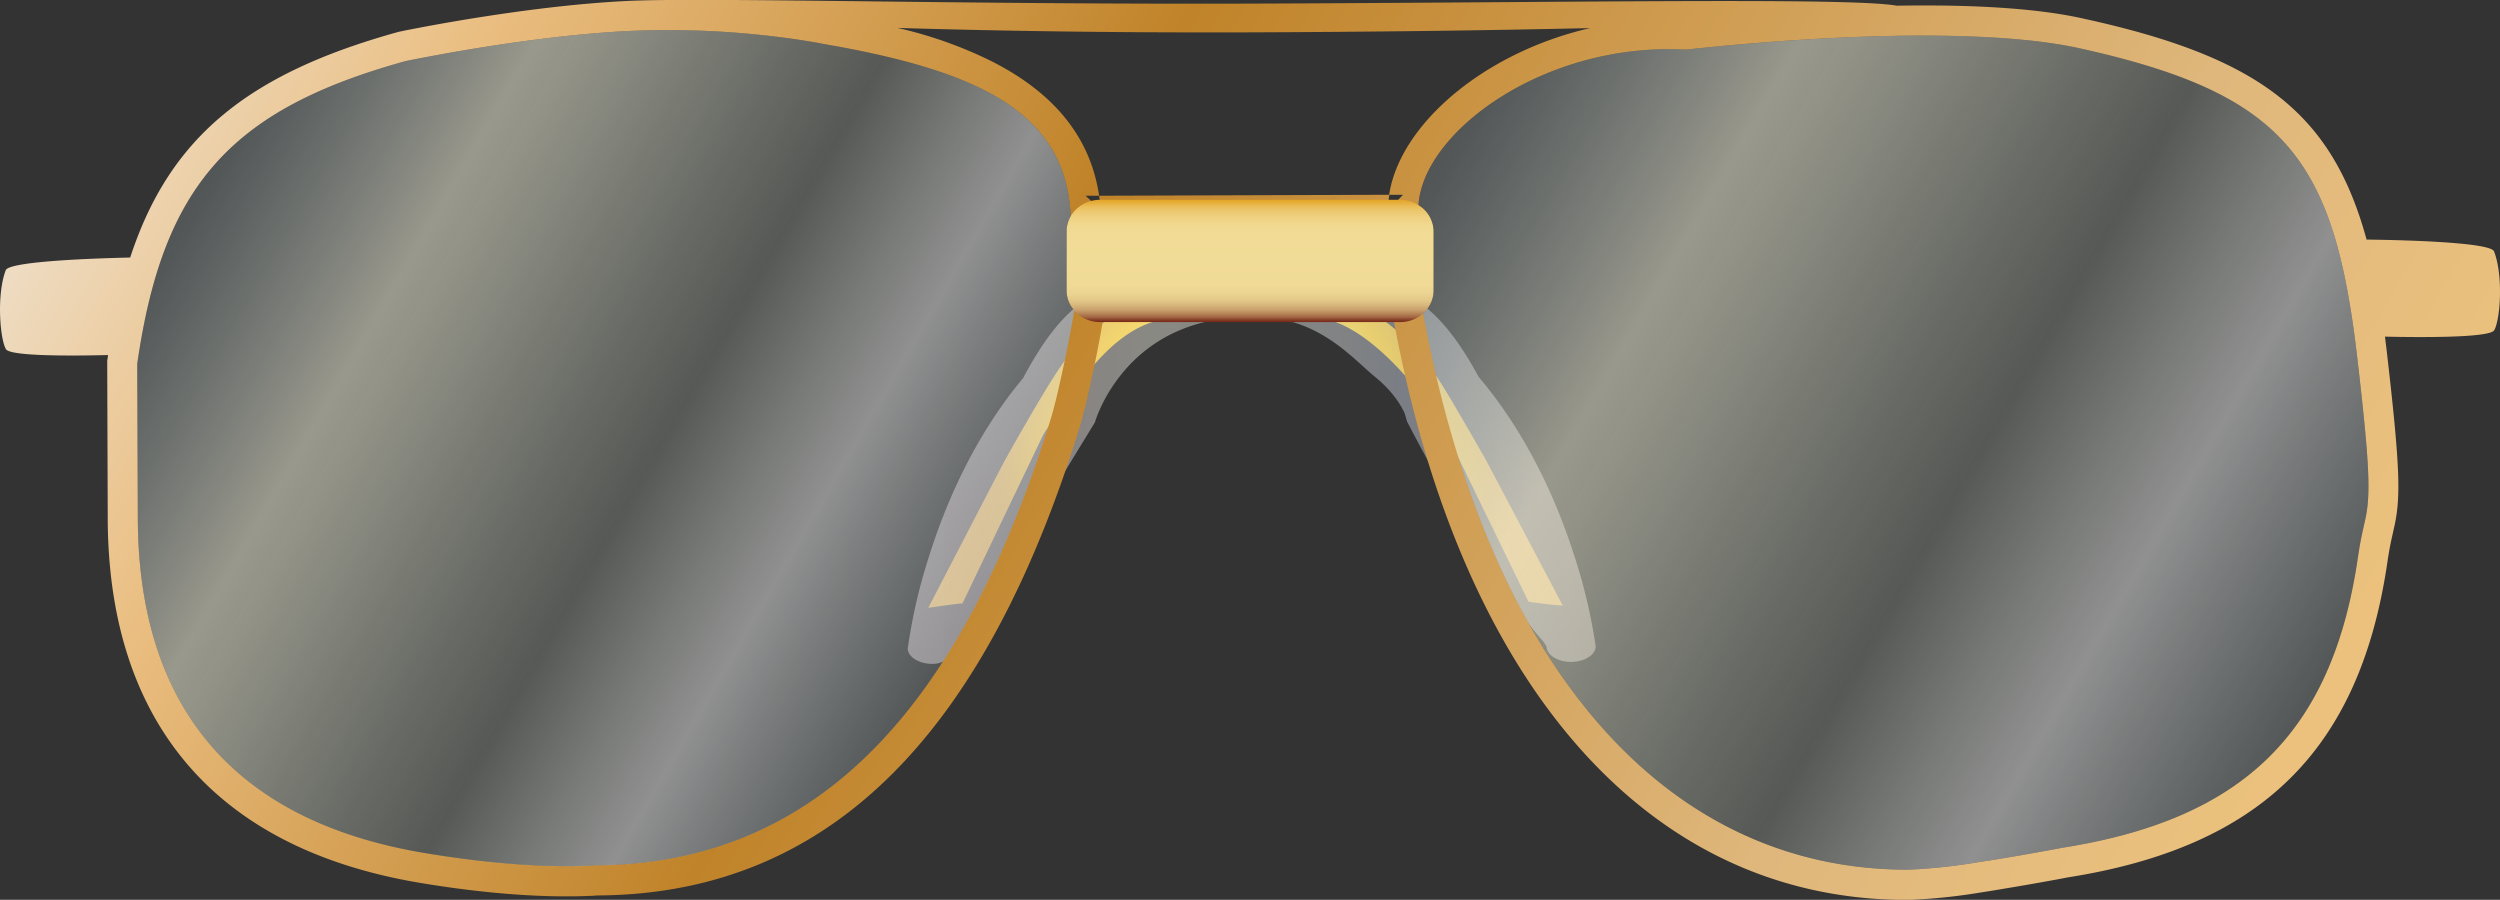 <svg xmlns="http://www.w3.org/2000/svg" xmlns:xlink="http://www.w3.org/1999/xlink" viewBox="0 0 636.52 229.09"><rect x="0" y="0" width="636.52" height="229.09" fill="#333333" stroke="none"/><defs><style>.cls-1{fill:url(#radial-gradient);}.cls-2{fill-opacity:0.42;fill:url(#linear-gradient);}.cls-3{fill:url(#linear-gradient-2);}.cls-4,.cls-5{opacity:0.5;isolation:isolate;}.cls-4{fill:url(#linear-gradient-3);}.cls-5{fill:url(#linear-gradient-4);}.cls-6{fill:url(#linear-gradient-5);}</style><radialGradient id="radial-gradient" cx="317.12" cy="-667.85" r="63.51" gradientTransform="matrix(1, 0, 0, -1, 0, -552.36)" gradientUnits="userSpaceOnUse"><stop offset="0" stop-color="#fffbcc"/><stop offset="0.11" stop-color="#fbf2bb"/><stop offset="0.34" stop-color="#f0d98e"/><stop offset="0.37" stop-color="#eed688"/><stop offset="0.69" stop-color="#ebbb10"/><stop offset="1" stop-color="#c3922e"/></radialGradient><linearGradient id="linear-gradient" x1="231.11" y1="-671.65" x2="406.27" y2="-671.65" gradientTransform="matrix(1, 0, 0, -1, 0, -552.36)" gradientUnits="userSpaceOnUse"><stop offset="0" stop-color="#fdebf3"/><stop offset="0.11" stop-color="#f7eaf3"/><stop offset="0.23" stop-color="#faf1f2"/><stop offset="0.35" stop-color="#fffef0"/><stop offset="0.48" stop-color="#fbfbf0"/><stop offset="0.6" stop-color="#f0f3f2"/><stop offset="0.71" stop-color="#dde5f4"/><stop offset="0.71" stop-color="#dce4f4"/><stop offset="1" stop-color="#fee9df"/></linearGradient><linearGradient id="linear-gradient-2" x1="555.53" y1="-803.56" x2="60.99" y2="-518.04" gradientTransform="matrix(1, 0, 0, -1, 0, -552.36)" gradientUnits="userSpaceOnUse"><stop offset="0.01" stop-color="#ebc17d"/><stop offset="0.19" stop-color="#dfb77c"/><stop offset="0.6" stop-color="#c08329"/><stop offset="0.87" stop-color="#eabe81"/><stop offset="1" stop-color="#eedcc3"/></linearGradient><linearGradient id="linear-gradient-3" x1="244.23" y1="-714.1" x2="49.11" y2="-601.45" gradientTransform="matrix(1, 0, 0, -1, 0, -552.36)" gradientUnits="userSpaceOnUse"><stop offset="0" stop-color="#d6e5e5" stop-opacity="0.4"/><stop offset="0.21" stop-color="#ededee"/><stop offset="0.29" stop-color="#e9eee7" stop-opacity="0.77"/><stop offset="0.4" stop-color="#e2efdd" stop-opacity="0.4"/><stop offset="0.46" stop-color="#e7f2df" stop-opacity="0.51"/><stop offset="0.6" stop-color="#f4f8e2" stop-opacity="0.77"/><stop offset="0.7" stop-color="#fcfce4" stop-opacity="0.94"/><stop offset="0.75" stop-color="#fffde5"/><stop offset="0.99" stop-color="#cee3e6" stop-opacity="0.4"/></linearGradient><linearGradient id="linear-gradient-4" x1="593.64" y1="-722.24" x2="366.37" y2="-591.03" xlink:href="#linear-gradient-3"/><linearGradient id="linear-gradient-5" x1="318.26" y1="-603.22" x2="318.26" y2="-634.38" gradientTransform="matrix(1, 0, 0, -1, 0, -552.36)" gradientUnits="userSpaceOnUse"><stop offset="0" stop-color="#e4a324"/><stop offset="0.03" stop-color="#e7b141"/><stop offset="0.06" stop-color="#eabf5c"/><stop offset="0.1" stop-color="#edc972"/><stop offset="0.15" stop-color="#efd283"/><stop offset="0.2" stop-color="#f0d88e"/><stop offset="0.28" stop-color="#f1db95"/><stop offset="0.5" stop-color="#f1dc97"/><stop offset="0.7" stop-color="#f0da96"/><stop offset="0.77" stop-color="#ebd391"/><stop offset="0.82" stop-color="#e3c888"/><stop offset="0.86" stop-color="#d8b77c"/><stop offset="0.9" stop-color="#c9a16d"/><stop offset="0.93" stop-color="#b78559"/><stop offset="0.96" stop-color="#a26542"/><stop offset="0.98" stop-color="#894129"/><stop offset="1" stop-color="#772515"/></linearGradient></defs><g id="katman_2" data-name="katman 2"><g id="Layer_1" data-name="Layer 1"><g id="Layer_2" data-name="Layer 2"><g id="ReadingGlasses"><path class="cls-1" d="M378.36,117.17c-9.74-17.08-12.09-20.84-14.76-24.36a51.77,51.77,0,0,0-11.28-11.25,26.91,26.91,0,0,0-15.66-5.33l-39.61.11a27,27,0,0,0-15.62,5.43,42.38,42.38,0,0,0-11.21,11.32c-4.29,6-14.55,24.42-14.59,24.5l-19.29,37.17c7-1,7.83-1.08,8.71-1.11,20.55-42.9,20.58-43,20.63-43.07,2.52-4.07,5.09-7.3,7.39-10.61,9.88-14.16,18-18.53,25.88-19l35.77-.14h.08c7.85.43,17.22,7.43,26.34,18.85l7.32,11,20.72,42.52c4.87.71,6.81.85,8.72,1Z"/><path class="cls-2" d="M350.15,96c5.73,4.65,7.51,9.31,7.51,9.31l.58,2s21.2,41.21,34.52,55.77l.57.82.44.71c0,2.14,2.87,3.93,6.26,3.92s6.25-1.82,6.24-4a138.87,138.87,0,0,0-5.5-23.21c-4.32-13.45-11.78-30.6-24.32-45.4-13.87-25.65-26.19-26.41-57.59-26.3h-2.12c-31.4.1-42.57.94-56.27,26.68-12.44,14.88-19.78,32.08-24,45.56a139.3,139.3,0,0,0-5.35,23.24c0,2.14,2.88,3.94,6.26,3.93,3.11,0,4.66-1.75,6.67-4.67l34.72-56.82s7.47-26.7,39.08-26.8l1.06-.24,1.06.23c15.81,0,24.45,10.63,30.19,15.28Z"/><path class="cls-3" d="M635,64c-.92-2.37-24.14-2.91-32.45-3-8.84-32.32-27.29-46.43-71.8-56.2C520.11,2.38,506,1.36,489.14,1.39q-3.06,0-6.19.06C471-.67,400.76.64,318,.92,254.26,1.13,199-.22,171.65,0q-5.19,0-10.44.18-5.4.22-11.35.74c-8.21.71-16.92,1.81-25.84,3.18-5.68.87-11.1,1.81-16.1,2.74l-4.69.9-1.71.36C63,18.74,43.12,35.06,33.15,65.57c-8.85.2-30.81.93-31.69,3.23C-.92,75.06,0,86.37,1.52,88.91c1.13,1.85,17.32,1.7,26,1.49-.07.48-.15,1-.22,1.46l0,.55.13,39.64c.17,50.52,26.1,83.85,79.66,92.76,18,3,32.57,3.75,43,3.29.86,0,1.46-.08,1.78-.11,61.63-.19,99.86-44.3,123-119.17,1.6-5.16,4.36-17.9,5.88-26.8.29-1.72.54-3.3.72-4.64l32.36-.11,29-.1,11.24,0c.28,1.64.57,3.27.88,4.89,17,91.52,64.16,147.29,131,147.07a145.53,145.53,0,0,0,18.42-1.91q3-.45,6.14-1c3.78-.62,7.57-1.28,11.2-1.94,2.17-.39,3.81-.7,4.72-.88,48.63-7.66,74.41-31.85,81.46-80.55.11-.77.23-1.49.35-2.2.23-1.34.47-2.53.78-3.93h0c.07-.31.6-2.67.74-3.34,1.52-7.35,1.2-15.5-2-43.3-.17-1.48-.35-2.94-.53-4.37,8,.18,26.62.38,27.81-1.62C636.58,81.51,637.42,70.19,635,64ZM318,8.24c31.63-.11,61.43-.5,86.85-1.09-27.33,6.32-48.48,24.71-51.16,42.44l3.53,0L356,50.86l-2.55,2.56a24.25,24.25,0,0,1,.13-2.56c0-.43.1-.85.16-1.27l-73.89.25c.05.34.09.68.13,1,.11.85.19,1.7.25,2.56l-2.43-2.26-1.42-1.31h3.46c-2.25-15.38-12.09-26.61-27.71-34.4a106.84,106.84,0,0,0-23.63-8.32C254.26,7.89,285,8.35,318,8.24ZM602.31,131.8c-.13.62-.66,3-.71,3.24v0h0c-.34,1.51-.6,2.81-.85,4.29-.13.78-.26,1.57-.38,2.4-6.54,45.25-29.65,66.92-75.19,74.1-1,.19-2.63.5-4.77.88-3.58.65-7.33,1.31-11.06,1.92-2.08.34-4.1.65-6,.94A141.25,141.25,0,0,1,486,221.42c-62.69.21-107.33-52.88-123.64-141.65-.43-2.35-.84-4.71-1.24-7.11l-.42-2.56h0V69c0-2.54-4.92-4.64-12.88-4.56l-59.27.2c-7.95,0-14.59,2.14-14.58,4.65l.09,1.06h.11v3.19a45.26,45.26,0,0,1-.68,5.52c-1.34,8.21-4.35,22.35-5.93,27.46-22.32,72-58.35,113.6-116.06,113.79l-1.8.1c-9.9.44-24-.29-41.39-3.19C58.61,209,35.25,178.94,35.09,132l-.15-39.35c0,.08,0,.17,0,.26l0-.55v.29c6.47-45,23.34-64.7,68.39-77.11l1.4-.28c1.34-.27,2.88-.56,4.6-.88,4.91-.92,10.25-1.85,15.86-2.71,8.77-1.34,17.32-2.43,25.34-3.12,3.84-.34,7.52-.58,11-.72a225.87,225.87,0,0,1,36.58,1.57c3.17.39,6,.81,8.51,1.23,1.49.25,2.51.44,3,.55C249.4,18,270.86,28.68,272.56,54l.07,1.06.15,2.23v1c0,2.54,6.65,4.64,14.62,4.56l59.26-.22c8,0,14.59-2.14,14.58-4.65l-.09-1.06h0V53.4c0-.4,0-.8,0-1.2,1.22-18.72,32.05-41.35,67.66-39.58l.63,0c.91-.1,2.63-.29,5.05-.53,4-.4,8.55-.81,13.4-1.2C462,9.77,476,9.09,489.15,9.06c16.33,0,30,1,39.94,3.15C581.71,23.76,594.26,40.16,600.17,91,603.31,117.91,603.6,125.54,602.31,131.8Z"/><path class="cls-4" d="M273.51,79.09c-1.35,8.21-4.35,22.35-5.94,27.46-22.32,72-58.35,113.6-116.06,113.79l-1.79.1c-9.91.44-24-.29-41.39-3.18C58.6,209,35.23,178.94,35.08,132l-.14-39.35c6.47-45,23.34-64.7,68.39-77.11l1.4-.28c1.34-.27,2.88-.56,4.6-.88,4.91-.92,10.25-1.85,15.86-2.71,8.77-1.34,17.32-2.43,25.34-3.12,3.84-.34,7.52-.58,11-.72a225.87,225.87,0,0,1,36.58,1.57c3.17.39,6,.81,8.51,1.23,1.49.25,2.51.44,3,.55C249.4,18,270.86,28.68,272.56,54l.07,1.06a7.55,7.55,0,0,0-1.07,3.88V74A7.67,7.67,0,0,0,273.51,79.09Z"/><path class="cls-5" d="M602.31,131.8c-.13.62-.66,3-.71,3.24v0h0c-.34,1.51-.6,2.81-.85,4.29-.13.78-.26,1.57-.38,2.4-6.54,45.25-29.65,66.92-75.19,74.1-1,.19-2.63.5-4.77.88-3.58.65-7.33,1.31-11.06,1.92-2.08.34-4.1.65-6,.94A141.25,141.25,0,0,1,486,221.42c-62.69.21-107.33-52.88-123.64-141.65A7.79,7.79,0,0,0,365,74V58.87a7.88,7.88,0,0,0-3.83-6.67c1.23-18.72,32.05-41.35,67.66-39.58l.64,0c.91-.1,2.63-.29,5.05-.53,4-.4,8.54-.81,13.4-1.2C462,9.77,476,9.09,489.15,9.06c16.33,0,30,1,39.94,3.15C581.71,23.76,594.27,40.16,600.17,91,603.31,117.91,603.6,125.54,602.31,131.8Z"/><path class="cls-6" d="M365,58.87V74a7.74,7.74,0,0,1-2.62,5.76A8.7,8.7,0,0,1,356.45,82H280.07a8.69,8.69,0,0,1-6.56-2.93A7.69,7.69,0,0,1,271.56,74V58.87A7.72,7.72,0,0,1,272.64,55a8.53,8.53,0,0,1,5.15-3.83,8.88,8.88,0,0,1,2.18-.3h76.49a8.83,8.83,0,0,1,4.68,1.34A7.9,7.9,0,0,1,365,58.87Z"/></g></g></g></g></svg>